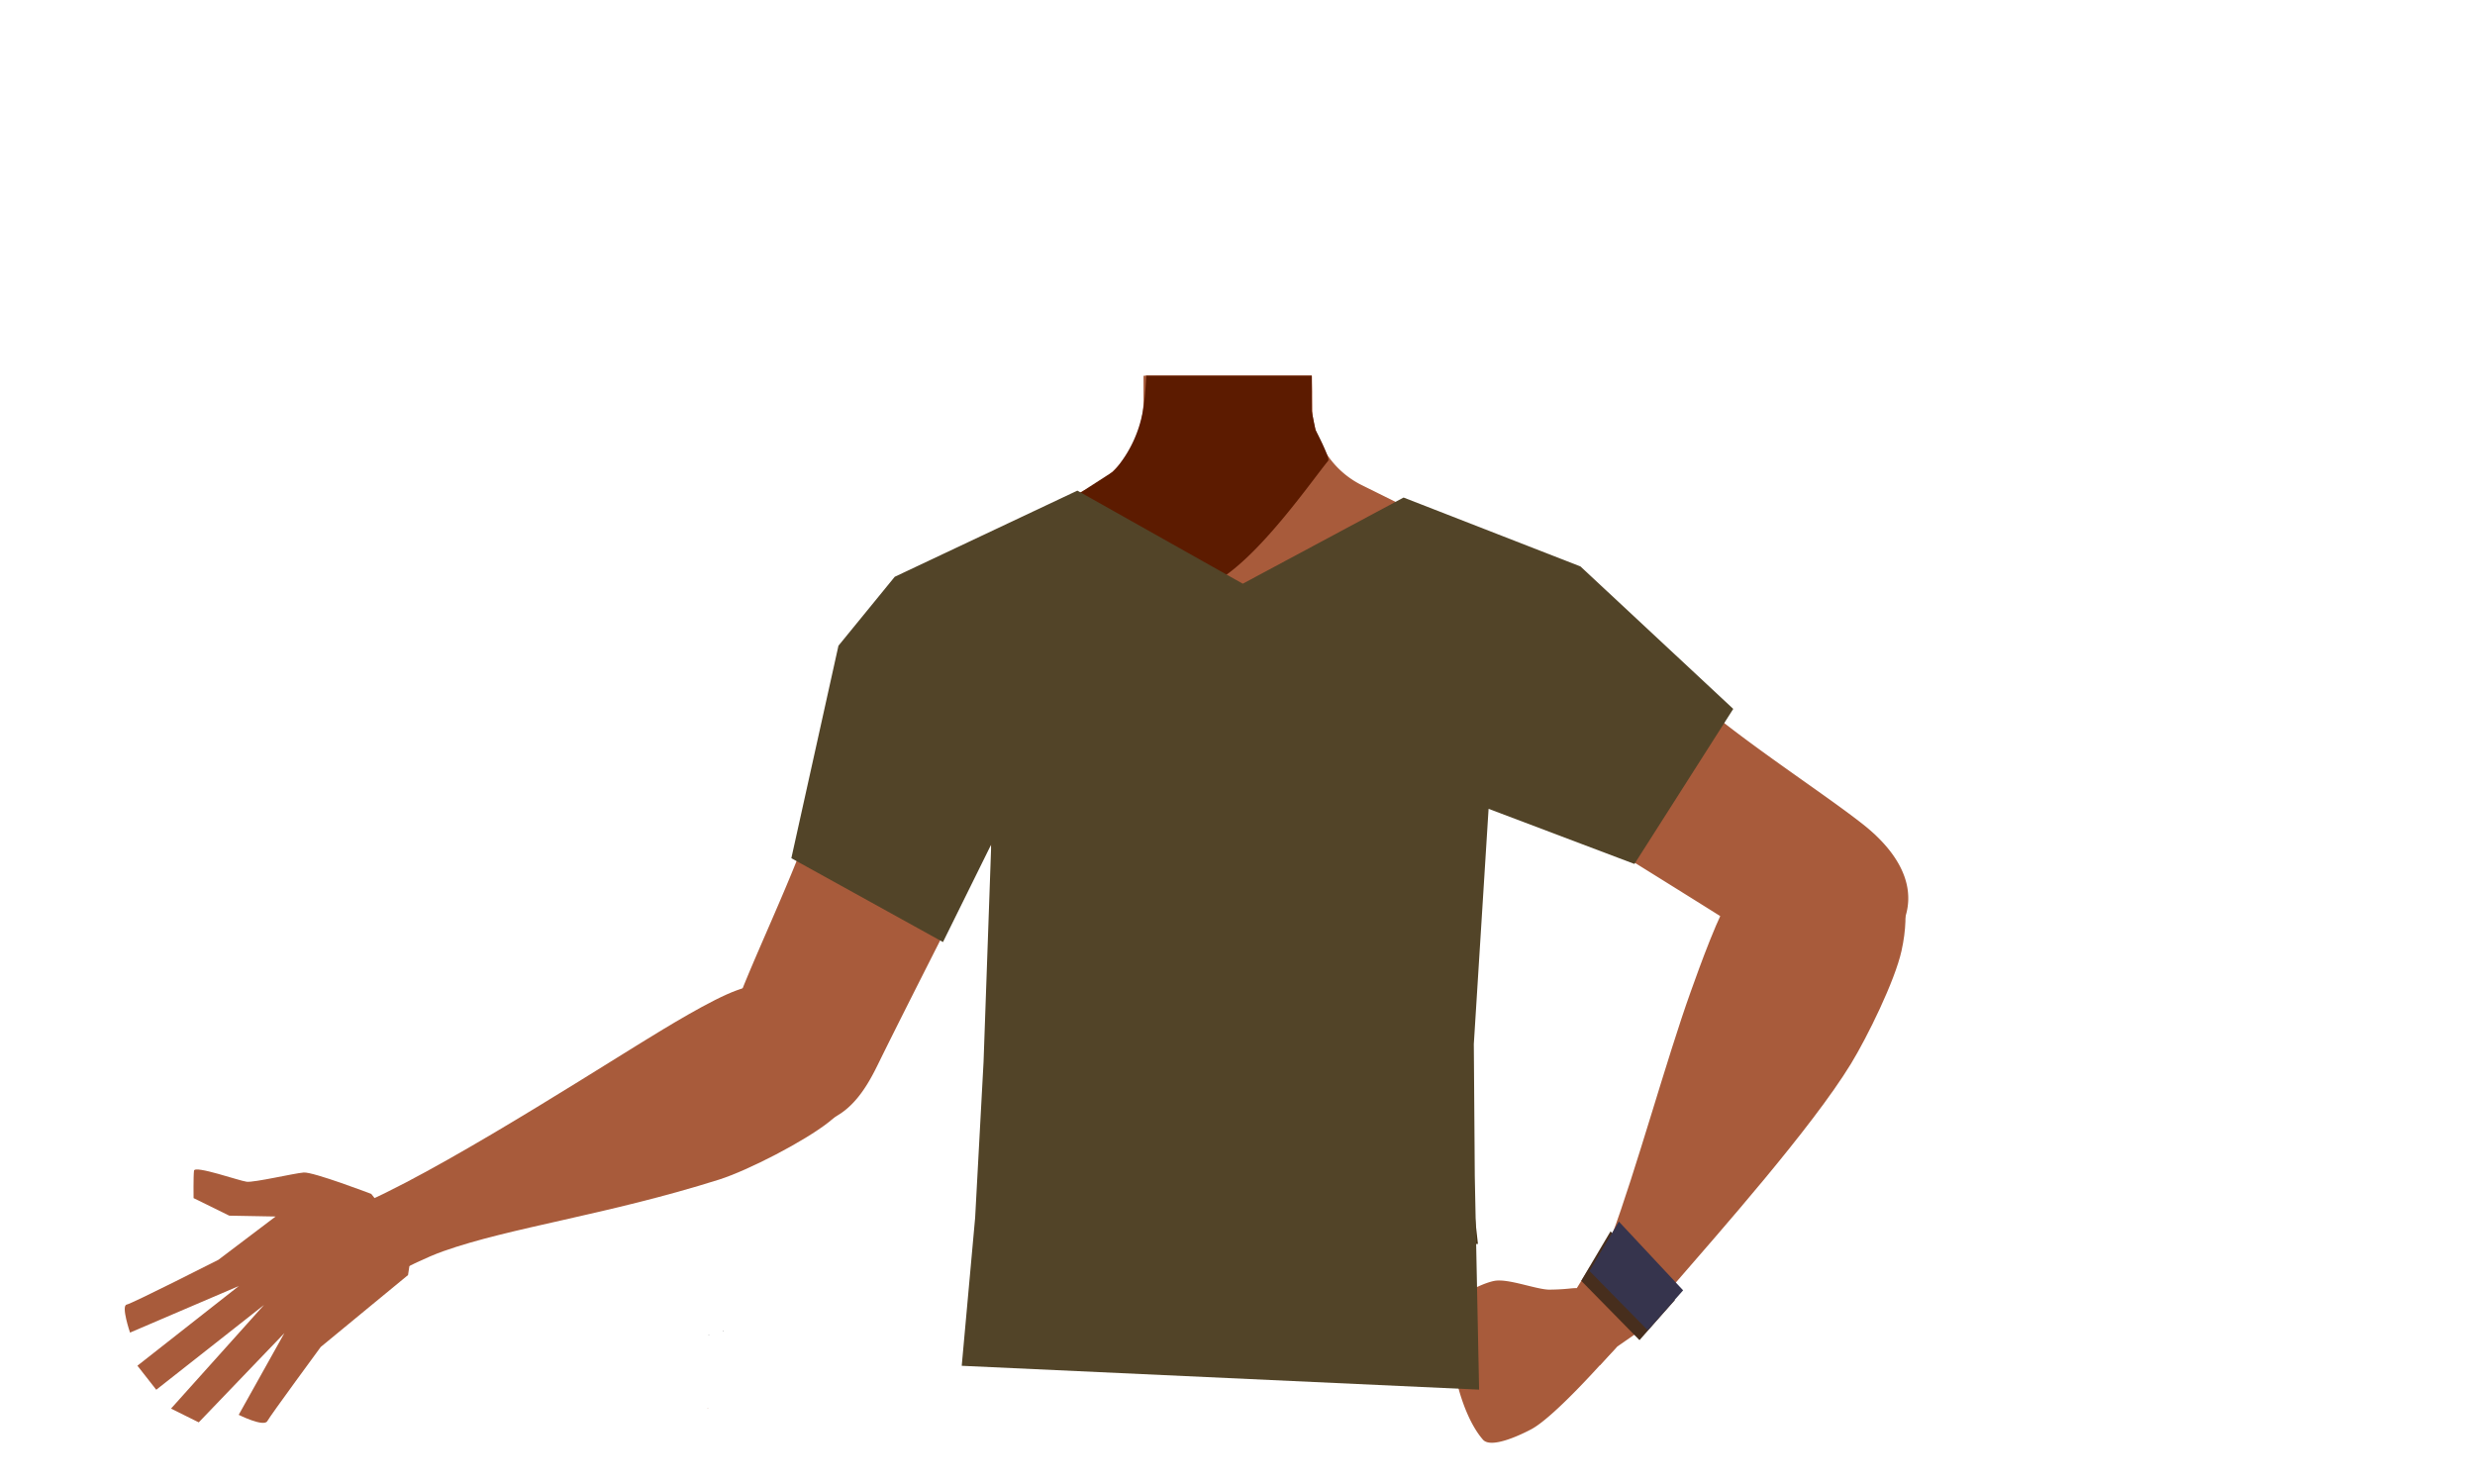 <svg xmlns="http://www.w3.org/2000/svg" viewBox="0 0 788 472.45"><defs><style>.cls-1{fill:#1a1818;}.cls-2{fill:#473415;}.cls-3{fill:none;stroke:#4f3742;stroke-miterlimit:10;}.cls-4{fill:#26130c;}.cls-5{fill:#a85b3b;}.cls-6{fill:#5c1b00;}.cls-7{fill:#472e1d;}.cls-8{fill:#524428;}.cls-9{fill:#36344d;}</style></defs><g id="Calque_7" data-name="Calque 7"><polygon class="cls-1" points="230.32 423.68 230.22 423.72 230.22 423.63 230.32 423.68"/><polygon points="230.42 423.63 230.42 423.72 230.32 423.68 230.42 423.63"/><polygon class="cls-1" points="230.32 423.68 230.22 423.72 230.22 423.63 230.32 423.68"/><polygon points="230.42 423.63 230.42 423.72 230.32 423.68 230.42 423.63"/><polygon class="cls-1" points="225.67 424.95 225.57 424.99 225.57 424.9 225.67 424.95"/><polygon points="225.77 424.9 225.77 424.99 225.67 424.95 225.77 424.9"/><polygon class="cls-1" points="225.67 424.95 225.57 424.99 225.57 424.9 225.67 424.95"/><polygon points="225.77 424.9 225.77 424.99 225.67 424.95 225.77 424.9"/><polygon class="cls-2" points="312.05 398.83 313.55 377.99 468.55 377.99 470.55 396.05 312.05 398.83"/><polygon class="cls-3" points="389.92 434.53 384.92 397.49 399.92 397.49 398.92 427.38 389.92 434.53"/><path class="cls-4" d="M377.5,132.08c.12-3.33,9.84-7.1,18.56-6,8.9,1.17,16.41,7.4,15.76,9.1-.45,1.2-5.2.83-8.75-.35-5.15-1.69-5.14-4.18-8.41-4.55-5.71-.64-7.76,5-12.66,3.65C380.24,133.49,377.46,133.54,377.5,132.08Z"/><path class="cls-5" d="M118.2,380.12s-18.46-7.05-21.5-6.81-15.78,3.23-18.16,2.94S62,370.94,61.77,372.73s-.14,8.73-.14,8.73L73,387.05l14.75.27L69.52,401.11S42.15,415,40.32,415.37s1.08,8.91,1.08,8.91l34.66-14.84L43.75,434.82l6,7.66,34.31-27-29.61,33,8.83,4.38,27.25-28.4L76,450.46s8,4,9.11,2,17-23.6,17-23.6l27.8-22.9,1.4-9.19Z"/><polygon class="cls-5" points="225.27 448.45 225.37 448.41 225.27 448.36 225.27 448.45"/><polygon class="cls-5" points="225.37 448.41 225.47 448.45 225.47 448.36 225.37 448.41"/><polygon class="cls-5" points="225.27 448.45 225.37 448.41 225.27 448.36 225.27 448.45"/><polygon class="cls-5" points="225.37 448.41 225.47 448.45 225.47 448.36 225.37 448.41"/><path class="cls-5" d="M510.86,212.73c-.6,38.39-26.2,33.17-36.86,42.29-12.58,10.77-8.27,50-17.18,64-2.45,3.84-11.36,10.1-15.8,9.08-12.51-2.87-24-30.73-34.77-37.73-6.33-4.12-23.57-3.62-30.19,0-11.25,6.16-22.27,34.86-34.77,37.73-4.44,1-13.35-5.24-15.8-9.08-8.91-14-4.6-53.24-17.19-64-10.65-9.12-36.25-3.9-36.86-42.29-.41-26.59,35-37.34,35-37.34l40.15-19.91a31.4,31.4,0,0,0,7.1-4.82,29.11,29.11,0,0,0,2.29-2.29l.63-.71,0-.06a31.55,31.55,0,0,0,7.22-16.43,30.71,30.71,0,0,0,.25-4.19l0-2.84,0-4.51H417.7l.06,5,0,1.5,0,3.21c0,.33,0,.67,0,1v0c0,.65.09,1.3.16,1.95a29.38,29.38,0,0,0,.93,4.57,28.5,28.5,0,0,0,14.7,17.59l40.53,20.1a27.41,27.41,0,0,0,3.16,1.33C484,178.26,511.23,189.39,510.86,212.73Z"/><path class="cls-5" d="M418.5,167.91,391,200.41l-14.8-17.69-12.39-14.81.72-41.56,0-2.21.08-4.51h53v.23l.08,4.66v0l0,1.56.07,4.21v0l0,1.28.12,6.79Z"/><path class="cls-6" d="M419,137.16s4.54,8.71,3.89,9.52c-5.16,6.33-19.62,27.16-32.58,36.43-3.2,2.29-19.85,3-21.31,2.3-6.76-3.26-29.94-25.39-29.94-25.39s15.15-9.75,15.18-9.78a21,21,0,0,0,1.73-1.87q.48-.57,1-1.32l.06-.08a39.39,39.39,0,0,0,6.66-15.16c0-.21.09-.42.13-.64.26-1.37.48-3,.66-4.82.07-.71.13-1.45.19-2.21.11-1.42.2-2.94.28-4.51h52.67v.23l0,4.28,0,6.72.15.76.14.67.93,4.57Z"/><path class="cls-5" d="M453,219.45c11.91,25,40.93,38.78,40.93,38.78s53,32.76,70.44,44c8.23,5.27,25.21,16.57,38.95-3.61h0c11.33-16.64-2.81-30.36-10.19-36.18-15-11.83-47.91-32.64-60.5-46.73-9.38-10.5-19.75-30.34-43.13-36.2,0,0-18.61-6.9-31.75,8.25l-.52.6A28.69,28.69,0,0,0,453,219.45Z"/><path class="cls-5" d="M589.3,264.65c-18.55-7.17-32.67,11.81-37.39,19s-10.68,23.92-13.63,32.14c-7.55,21-17.53,57.34-25.19,77.8C508,407.06,505,414,512.74,419.52c7,5,16.12-5.74,19.73-9.92,14.86-17.19,44.31-50.41,56.84-70.9,5.15-8.42,14-26.39,16.11-36C611.37,275.73,594.69,266.73,589.3,264.65Z"/><path class="cls-5" d="M275.3,320.67c-9.7-15-32.38-8.32-40.5-5.45s-23.14,12.14-30.54,16.69c-18.95,11.63-75.52,47.87-96.36,54.09-14.59,4.35,7.51,25,7.51,25s15.52-9,25.69-12.62c21.37-7.59,52.09-11.54,87.86-22.82,9.41-3,27.22-12.24,34.87-18.27C285.25,340.41,278.13,325,275.3,320.67Z"/><path class="cls-5" d="M332.46,209.23c2.77,27.55-14.91,54.38-14.91,54.38s-28.3,55.46-37.44,74.09c-4.31,8.79-13,27.25-35.19,17.11h0c-18.31-8.36-13.33-27.42-10-36.22,6.7-17.9,24.05-52.75,27.51-71.32,2.58-13.84,1.17-36.18,18.12-53.32,0,0,12.34-15.54,31.44-9.4l.75.25a28.67,28.67,0,0,1,19.75,24.43Z"/><path class="cls-5" d="M515.92,415.88c2,3.2,3.07,9-3,14.84,0,0-17.63,20.22-25.4,24.34-3.47,1.84-12.79,6.26-15.38,3.3-7.33-8.38-12.06-28.61-9.72-41.72.71-3.94,9.41-8.06,13.33-8.82,4.31-.84,13,2.62,17.34,2.78a68,68,0,0,0,7.19-.4C506.2,409.66,513.14,411.52,515.92,415.88Z"/><polygon class="cls-5" points="506.16 403.45 502.02 410.14 505.39 422.64 509.36 434.71 514.95 428.69 525.1 421.66 506.16 403.45"/><polygon class="cls-7" points="503.44 407.79 512.77 392.04 533.24 413.95 521.99 426.68 503.44 407.79"/><polygon class="cls-8" points="251.95 273.24 300.23 299.94 315.59 268.85 313.15 338.07 310.47 387.71 306.2 434.85 470.92 442.44 469.55 374.54 469.24 332.41 473.94 257.52 520.38 275.07 551.84 225.7 503.2 180.35 446.88 158.41 395.68 185.84 343.01 156.21 284.87 183.64 266.95 205.59 251.95 273.24"/><polygon class="cls-9" points="506.08 404.67 515.41 388.92 535.88 410.82 524.63 423.55 506.08 404.67"/></g></svg>
